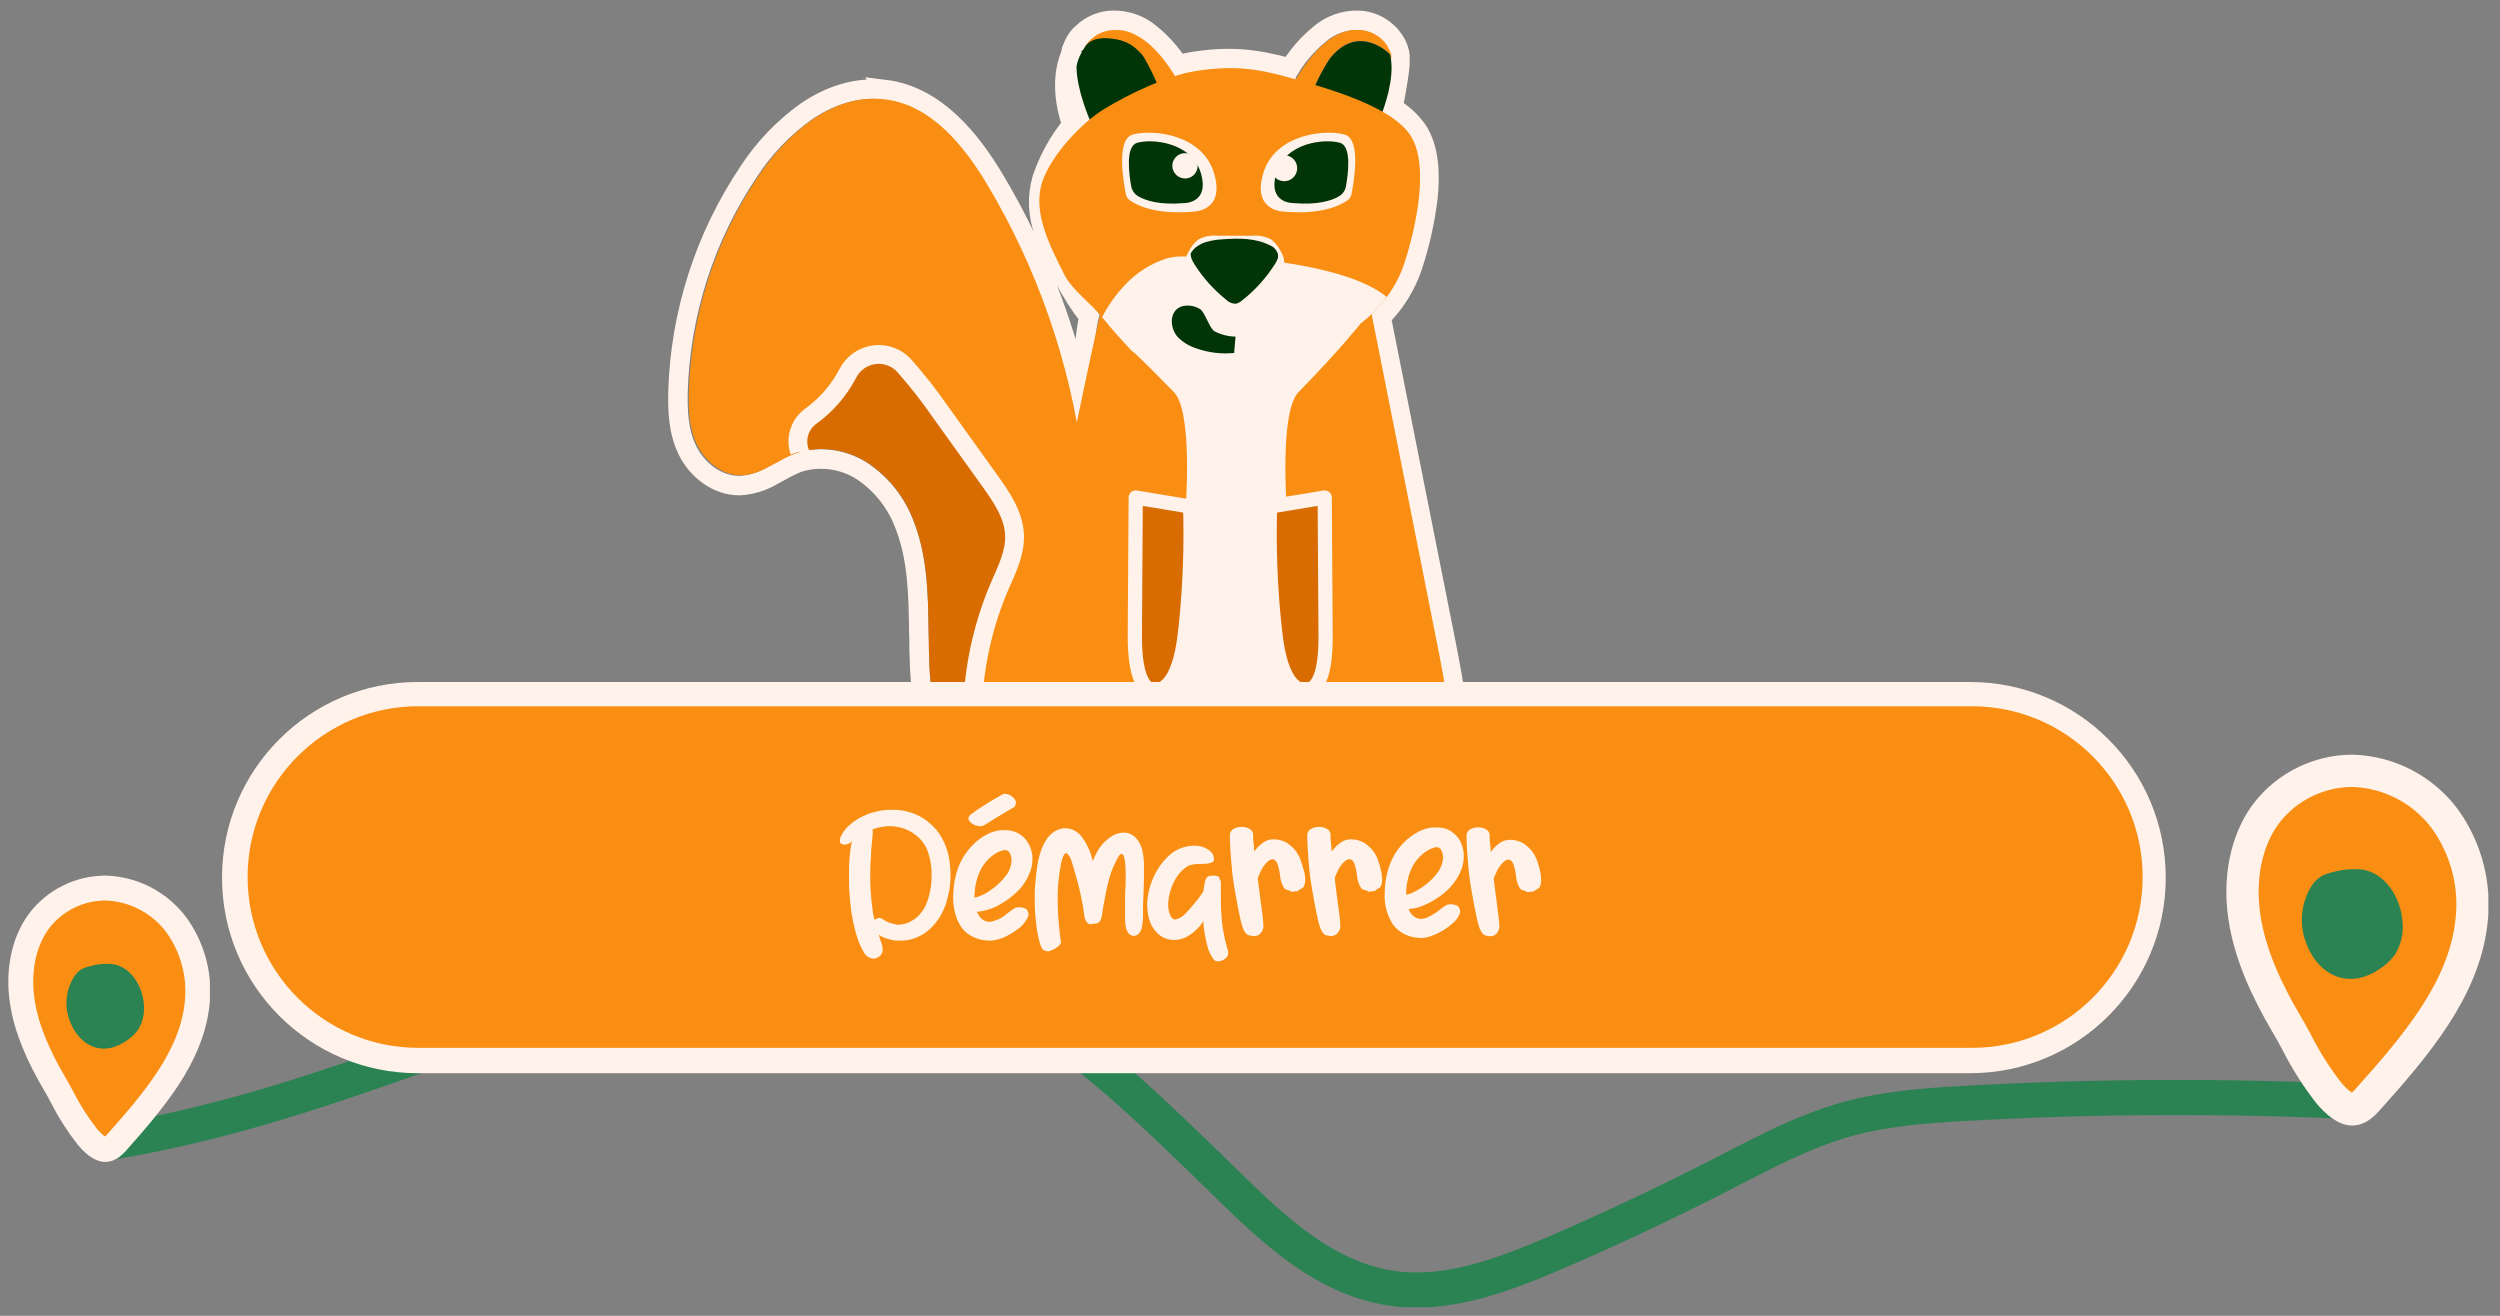 <?xml version="1.0" encoding="utf-8"?>
<!-- Generator: Adobe Illustrator 25.0.0, SVG Export Plug-In . SVG Version: 6.00 Build 0)  -->
<svg xmlns:xlink="http://www.w3.org/1999/xlink" version="1.1" id="Layer_1" xmlns="http://www.w3.org/2000/svg" x="0px"
     y="0px"
     width="513px" height="270px" viewBox="0 0 513 270" style="enable-background:new 0 0 513 270;" xml:space="preserve">
<rect x="0" y="0" width="513" height="270" fill="#808080" stroke="none"/>
<style type="text/css">
	.st0{fill:none;stroke:#FFF2EA;stroke-width:4;stroke-miterlimit:10;}
	.st1{fill:#F98E12;}
	.st2{fill:#013507;}
	.st3{fill:#FFF2EA;}
	.st4{fill:#D86C00;}
	.st5{fill:#D86C00;stroke:#FFF2EA;stroke-width:2.92;stroke-linejoin:round;}
	.st6{fill:none;stroke:#FFF2EA;stroke-width:3.86;stroke-miterlimit:10;}
	.st7{clip-path:url(#SVGID_2_);}
	.st8{fill:none;stroke:#2B8354;stroke-width:7.21;}
	.st9{clip-path:url(#SVGID_4_);}
	.st10{fill:#F98E12;stroke:#FFF2EA;stroke-width:6.62;}
	.st11{fill:#2B8354;}
	.st12{clip-path:url(#SVGID_6_);}
	.st13{fill:#F98E12;stroke:#FFF2EA;stroke-width:5.11;}
</style>
    <g id="Calque_2">
	<g id="Calque_1-2">
		<path class="st0" d="M312.87,202.22L312.87,202.22c1.32,1.4,2.34,3.06,3,4.87c0.54,1.46,0.26,3.1-0.74,4.3
			c-0.93,0.94-2.18,1.5-3.5,1.57c-1.25,0.1-2.5,0-3.71-0.31c-2.48-0.59-5.91-1.74-9.85-3.06c-2.1-0.7-4.35-1.46-6.67-2.2
			c-7.1-2.37-14.4-4.12-21.8-5.22c-2.89,0.66-5.83,1.06-8.79,1.19l0,0c-2.24,0.09-4.49,0.07-6.73-0.07l0,0l-1.56-0.13
			c-3.32-0.3-6.63-0.79-9.9-1.45c-8.16,0.54-16.7,2.74-24.3,5.09c-3.16,1-6.13,2-8.84,2.89l-1.69,0.56c-3.1,1-5.86,1.94-8,2.45
			c-1.22,0.3-2.47,0.4-3.72,0.3c-1.32-0.07-2.57-0.63-3.5-1.57c-1-1.2-1.28-2.84-0.73-4.3c0.66-1.81,1.68-3.47,3-4.87l0,0
			c2.54-2.93,6.58-5.49,10.83-7.4c2.31-1.04,4.7-1.89,7.14-2.56c-3.46-2.06-6.25-5.1-8-8.73c-2.47-5.3-2.22-11.27-1.4-16.76
			l-0.39-0.21l0,0c-3.01-1.63-5.63-3.9-7.67-6.66l0,0c-5.62-7.76-6.54-17.62-6.74-26.46c0-1.24,0-2.46-0.06-3.68
			c-0.11-7.69-0.22-15-2.82-21.81c-1.63-4.56-4.66-8.48-8.66-11.21l0,0c-3.73-2.46-8.34-3.21-12.66-2.05l0,0
			c-0.25,0.07-0.49,0.15-0.76,0.25c-1.21,0.49-2.39,1.07-3.52,1.73c-0.54,0.3-1.1,0.61-1.71,0.93c-2,1.17-4.25,1.86-6.56,2l0,0
			c-4.86,0.08-8.92-3.38-10.81-7.26s-2-8.16-1.93-12c0.48-16.13,5.52-31.8,14.53-45.19c3.12-4.79,7.1-8.95,11.75-12.28
			c4.72-3.22,10.24-5.2,16.23-4.46l109,173.21L312.87,202.22z M312.87,202.22c-2.89-3.34-7.74-6.21-12.68-8.19
			c-3.42-1.4-7.01-2.36-10.67-2.86c0.99-1.05,1.91-2.15,2.76-3.32c5.75-7.89,7.72-17.41,7.82-27.16s-1.63-19.89-3.48-29.17
			l-6.6-33.17l-0.11-0.58c-2.17-10.89-4.33-21.79-6.5-32.69c0.91-0.91,1.75-1.88,2.52-2.91l0,0c1.74-2.34,3.09-4.95,4-7.72l0,0
			c1.46-4.47,2.48-9.07,3.06-13.74c0.53-4.91,0.33-10.27-2.14-14c-1.35-1.89-3.07-3.47-5.06-4.66c0.41-1.64,0.79-3.78,1.06-5.57
			c0.2-1.25,0.35-2.43,0.41-3.25c0.02-0.33,0.02-0.67,0-1c0.06-0.43,0.04-0.87-0.06-1.29c-0.12-0.61-0.32-1.21-0.59-1.77
			c-0.27-0.49-0.57-0.96-0.91-1.4c-0.25-0.36-0.54-0.7-0.87-1c-0.05-0.06-0.11-0.11-0.18-0.16c-1.62-1.51-3.74-2.38-5.95-2.44
			c-2.98-0.07-5.88,1-8.1,3c-2.33,1.93-4.32,4.23-5.9,6.81c-7.27-2-12.43-2.52-20-1.32l0,0c-0.98,0.16-1.95,0.38-2.91,0.64
			c-1.53-2.41-3.44-4.55-5.66-6.35c-2.18-1.87-4.99-2.86-7.86-2.78c-2.24,0.06-4.37,0.94-6,2.47L222.2,6.7c-0.37,0.29-0.71,0.63-1,1
			c-0.33,0.47-0.61,0.96-0.86,1.47c-0.15,0.3-0.28,0.6-0.4,0.91l0,0c0,0.06-0.06,0.16-0.07,0.2v0.13c0,0.03,0,0.05,0,0.08
			c-0.03,0.11-0.06,0.23-0.08,0.34c-0.1,0.53-0.1,1.06,0,1.59c-0.15,2.28,0.05,4.58,0.61,6.8c0.35,1.49,0.8,2.96,1.32,4.4
			c-3.56,3.73-6.26,8.19-7.9,13.08c-1.03,3.57-0.89,7.37,0.39,10.85c1.06,3.1,2.37,6.11,3.91,9c0.11,0.23,0.22,0.45,0.34,0.67l0,0
			c1.41,2.76,3.08,5.37,5,7.8l-0.12,0.49c-0.87,3.84-1.82,17.2-2.63,21 M312.97,202.15l-24.26-9.64L220.7,77.07 M220.7,77.07
			c-3.55-14.14-9.14-27.68-16.6-40.2l0,0c-4.81-8.06-12-17.2-22.48-18.5L220.7,77.07z M244.99,14.64
			c7.38-1.17,12.28-0.69,19.45,1.35l1.2,0.33L244.99,14.64z M244.99,14.64c-1.39,0.23-2.77,0.57-4.11,1
			c-3.66-6.05-8.18-9.77-12.47-9.47c-1.82,0.01-3.57,0.73-4.87,2l0,0 M245.04,14.61L222.7,9.17c0.23-0.37,0.51-0.71,0.84-1
			 M223.54,8.17l-0.1-0.13L223.54,8.17z M221.79,12.17L221.79,12.17L221.79,12.17L221.79,12.17z M221.79,12.17h0.25l1.12,0.16
			l-1.36-0.16H221.79z M221.7,11.23c-0.06,0.24-0.06,0.49,0,0.73 M221.81,11.23v0.74l0,0C221.81,11.64,221.81,11.4,221.81,11.23z"/>
        <path class="st1" d="M229.77,146.93c-0.69,7-2.77,14.58-8.84,18.32c-5,3.1-11.43,2.41-16.7-0.46c-2.75-1.49-5.14-3.57-7-6.09
			c-5.23-7.22-6.18-16.5-6.36-25.33s0.16-17.9-3-26.17c-1.78-4.96-5.08-9.22-9.44-12.18c-4.23-2.78-9.45-3.61-14.33-2.28
			c-0.29,0.09-0.57,0.18-0.86,0.3c-3.79,1.42-7.08,4.42-11.14,4.5c-3.86,0.07-7.31-2.75-9-6.14s-1.85-7.28-1.74-11
			c0.47-15.75,5.39-31.05,14.18-44.13c5.92-8.82,15.34-17.22,26.08-15.88c9.5,1.18,16.2,9.5,21,17.54
			c10.23,17.15,16.86,36.2,19.5,56C224.46,111.9,231.63,128.35,229.77,146.93z"/>
        <path class="st1" d="M290.91,186.67c-1.28,1.76-2.74,3.38-4.35,4.84c-7,6.33-16.4,9.4-25.58,9.81c-2.18,0.1-4.36,0.08-6.53-0.07
			l-1.53-0.12c-8.53-0.73-17-3-25.31-5.27c-2.76-0.71-5.47-1.58-8.13-2.61c-5.29-2.12-10.1-5.22-12.59-10.57
			c-3-6.36-1.66-14-0.29-20.95c6.27-31.88,11.67-64.12,18.82-95.78c2.59-11.48,11.51-14.61,22-16.08
			c5.46-0.78,31.08-0.29,32.77,8.22l14.67,73.81C298.59,150.43,301.7,171.81,290.91,186.67z"/>
        <path class="st1" d="M244.25,21.83c-0.73,0-1.47,0-2.17,0c-1,0-1.91,0.1-2.88,0.18c-1.06-3.54-2.62-6.9-4.63-10
			c-6-7.55-12.35-0.9-12.35-0.9c-0.1,0.33-0.17,0.66-0.21,1l0,0c-0.56-0.81,1-3.35,1.77-3.95l0,0c1.32-1.28,3.08-2,4.92-1.99
			C234.29,5.77,240.23,12.23,244.25,21.83z"/>
        <path class="st2" d="M239.2,22.04c-5.26,0.42-10.47,1.27-15.59,2.54c-1-2.46-3.2-8.24-2.6-12.46c0.04-0.34,0.11-0.67,0.21-1
			c0,0,7.4-7.12,13.39,0.43C236.55,14.85,238.09,18.37,239.2,22.04z"/>
        <path class="st1" d="M263.17,21.83c0.73,0,1.47,0,2.17,0c1,0,1.91,0.1,2.88,0.18c1.06-3.54,2.62-6.9,4.63-10
			c6-7.55,12.35-0.9,12.35-0.9c0.1,0.33,0.17,0.66,0.21,1l0,0c0.56-0.81-1-3.35-1.77-3.95l0,0c-1.3-1.27-3.05-1.99-4.87-2
			C273.13,5.77,267.19,12.23,263.17,21.83z"/>
        <path class="st2" d="M268.22,22.04c5.05,0.28,10.07,0.99,15,2.12c1-2.47,2.81-7.82,2.21-12c-0.04-0.34-0.11-0.67-0.21-1
			c0,0-6.37-6.65-12.35,0.9C270.85,15.15,269.28,18.51,268.22,22.04z"/>
        <path class="st1" d="M288.25,53.81c-0.83,2.57-2.08,4.98-3.69,7.14c-2.88,3.91-6.78,6.96-11.27,8.8l-41,2.32
			c-2.1-2.27-4.22-4.56-6.14-7c-2.21-2.74-6.2-5.61-7.76-8.74c-2.94-5.87-6.58-12.78-4.52-19c1.76-5.33,7.86-12,12.77-15
			s12.89-6.83,18.59-7.73c7.38-1.16,12.29-0.69,19.45,1.35c7.16,2.04,20.68,5.67,24.71,11.79S290.52,46.72,288.25,53.81z"/>
        <path class="st3" d="M244.64,43.44c0,0,6.89,0.17,4.48-7.91s-12.77-9.07-16.73-7.9c-3.4,1-1.85,9.8-1.35,12.28
			c0.1,0.46,0.37,0.87,0.75,1.16C233.17,42.07,236.99,44.08,244.64,43.44z"/>
        <path class="st2" d="M242.9,41.68c0,0,5.39,0.14,3.51-6.18s-10-7.1-13.09-6.19c-2.42,0.72-1.64,6.48-1.18,9
			c0.18,0.85,0.72,1.58,1.48,2C235.1,41.17,237.99,42.1,242.9,41.68z"/>
        <path class="st3" d="M243.22,36.63c1.44-0.03,2.57-1.22,2.54-2.66c-0.03-1.44-1.22-2.57-2.66-2.54c-1.41,0.03-2.54,1.19-2.54,2.6
			C240.58,35.48,241.77,36.64,243.22,36.63z"/>
        <path class="st3" d="M276.56,41.07c0.38-0.28,0.65-0.69,0.75-1.16c0.5-2.48,2.05-11.27-1.35-12.28
			c-3.95-1.17-14.31-0.16-16.73,7.9s4.47,7.91,4.47,7.91C271.37,44.08,275.18,42.07,276.56,41.07z"/>
        <path class="st2" d="M274.7,40.31c0.76-0.41,1.3-1.15,1.47-2c0.47-2.5,1.24-8.25-1.17-9c-3.1-0.91-11.2-0.13-13.09,6.19
			s3.51,6.18,3.51,6.18C270.37,42.1,273.26,41.17,274.7,40.31z"/>
        <path class="st3" d="M266.18,34.58c0.04-1.47-1.12-2.7-2.6-2.74c-1.47-0.04-2.7,1.12-2.74,2.6c-0.04,1.47,1.12,2.7,2.6,2.74
			c0.02,0,0.05,0,0.07,0C264.96,37.2,266.15,36.04,266.18,34.58z"/>
        <path class="st3" d="M284.56,60.95c-2.88,3.91-6.78,6.96-11.27,8.8l-41,2.32c-2.1-2.27-4.22-4.56-6.14-7
			c1.28-2.46,2.9-4.73,4.81-6.73c2.29-2.4,5.13-4.21,8.27-5.26c1.98-0.56,4.06-0.61,6.06-0.16c3,0.42,6.19,0,9.23,0.16
			c6.61,0.26,13.16,1.26,19.54,3C277.8,57.17,281.7,58.59,284.56,60.95z"/>
        <path class="st3" d="M263.5,53.47c-0.07-0.68-0.31-1.33-0.7-1.9c-0.46-0.97-1.15-1.81-2-2.46c-1.19-0.61-2.52-0.86-3.85-0.74
			h-7.14c-1.33-0.12-2.66,0.13-3.85,0.74c-0.85,0.65-1.54,1.49-2,2.46c-0.38,0.57-0.62,1.22-0.69,1.9c0,0-0.86,4.14,9,9.47
			c0.75-0.01,1.49-0.01,2.24,0C264.34,57.62,263.5,53.47,263.5,53.47z M254.78,61.06c-0.5,0.29-0.97,0.62-1.41,1
			c-0.44-0.38-0.92-0.71-1.42-1c-3.76-2.35-5.83-6.48-5.72-8.24c0.17-0.43,0.44-0.82,0.78-1.14c0.55-0.46,1.17-0.83,1.84-1.1
			c0.26,0.16,0.55,0.26,0.86,0.29c0.82-0.03,1.62-0.23,2.36-0.57c0.42-0.13,0.85-0.23,1.29-0.31c0.44,0.07,0.88,0.17,1.3,0.31
			c0.74,0.34,1.54,0.54,2.36,0.57c0.3-0.02,0.6-0.12,0.85-0.29c0.68,0.27,1.31,0.64,1.87,1.1c0.33,0.32,0.59,0.71,0.75,1.14
			C260.61,54.58,258.56,58.71,254.78,61.06L254.78,61.06z"/>
        <path class="st2" d="M262.15,53.17c-0.13,0.35-0.31,0.69-0.52,1c-1.82,2.88-4.12,5.42-6.8,7.52c-0.35,0.31-0.78,0.53-1.24,0.64
			c-0.72,0-1.42-0.28-1.93-0.79c-2.55-2.03-4.75-4.47-6.5-7.22c-0.15-0.23-0.29-0.46-0.41-0.7c-0.13-0.24-0.23-0.49-0.31-0.75
			c-0.09-0.25-0.12-0.51-0.11-0.77c-0.01-0.04-0.01-0.07,0-0.11l0.09-0.14l0.2-0.3c0.14-0.19,0.29-0.37,0.46-0.53
			c0.17-0.17,0.35-0.32,0.55-0.45c0.19-0.14,0.39-0.27,0.6-0.38c0.21-0.12,0.43-0.23,0.65-0.31l0.29-0.12
			c1.2-0.38,2.44-0.6,3.69-0.65c3.28-0.26,6.75-0.28,9.67,1.2c0.82,0.31,1.45,0.99,1.7,1.84C262.3,52.49,262.27,52.85,262.15,53.17z
			"/>
        <path class="st3" d="M254.44,67.75v133.51c-0.51,0-1-0.07-1.53-0.13c-8.53-0.72-17-3-25.31-5.26c-2.76-0.71-5.48-1.58-8.13-2.62
			c2-35.53,14.33-29.73,18.59-50.48c5.8-28.26,7.48-57.54,2.87-62.26c-8.68-8.9-8.63-8.45-8.63-8.45l21.06-4.46L254.44,67.75z"/>
        <path class="st3" d="M286.55,191.51c-7,6.33-16.39,9.4-25.58,9.81c-2.18,0.1-4.36,0.08-6.53-0.07l-1.53-0.12V67.75l0.46-0.13
			l25.86-1.27c0,0-4.12,5.26-12.81,14.16c-4.88,5-2.72,37.44,3.91,67.12C274.32,165.43,286.55,160.85,286.55,191.51z"/>
        <path class="st2" d="M253.53,69.07c-1.49-0.02-2.96-0.39-4.29-1.08c-1.06-0.57-2-4-3-4.57c-1.04-0.64-2.28-0.86-3.48-0.63
			c-3,0.78-2.74,4.55-1.1,6.36c1.02,1.04,2.28,1.82,3.67,2.28c2.53,0.92,5.24,1.27,7.92,1"/>
        <path class="st0" d="M220.61,9.58c0,0-4,5-1,15"/>
        <path class="st2" d="M220.91,14.1c0,0-0.21-1.62,1.79-4.57s7.41-1.18,7.41-1.18L220.91,14.1z"/>
        <path class="st4" d="M207.93,109.87c0.12,3.77-1.72,7.28-3.21,10.76c-5.89,14.08-6.16,29.89-0.74,44.16
			c-2.75-1.49-5.14-3.57-7-6.09c-5.23-7.22-6.17-16.5-6.36-25.33s0.16-17.9-3-26.17c-1.78-4.96-5.08-9.22-9.44-12.18
			c-4.23-2.78-9.44-3.61-14.32-2.28v-0.09c-0.91-2.67,0.04-5.63,2.34-7.27c3.15-2.3,5.72-5.31,7.5-8.79
			c1.8-3.49,6.08-4.86,9.58-3.07c0.7,0.36,1.34,0.84,1.88,1.41c2.71,3.05,5.23,6.26,7.54,9.62c3.34,4.64,6.68,9.3,10,13.94
			C205.22,101.95,207.8,105.67,207.93,109.87z"/>
        <path class="st4" d="M312.64,203.71c-9-2.12-30.42-11.77-48.69-11.14c-7.87,0.27-10.2-7.41-10.32-7.87l0.08-0.07
			c0.01-0.04,0.01-0.08,0-0.12c5.53,0.42,10.48,4.69,16.13,5c1.63,0.06,3.26-0.05,4.86-0.34c4.6-0.72,9.16-1.7,13.66-2.92
			c0.55-0.06,1.11-0.14,1.65-0.26c7.54-0.37,20.42,4.51,25.6,10.52C321.49,203.35,316.82,204.71,312.64,203.71z"/>
        <path class="st4" d="M203.54,203.71c9-2.12,30.42-11.77,48.68-11.14c7.88,0.27,10.2-7.41,10.33-7.87l-0.08-0.07c0,0,0-0.09,0-0.12
			c-5.53,0.42-10.47,4.69-16.13,5c-1.63,0.06-3.27-0.06-4.88-0.36c-4.61-0.72-9.17-1.7-13.67-2.92c-0.55-0.06-1.1-0.14-1.64-0.26
			c-7.54-0.37-20.42,4.51-25.6,10.52C194.7,203.35,199.36,204.71,203.54,203.71z"/>
        <path class="st5" d="M244.22,103.94c0.25,8.11-0.04,16.23-0.87,24.3c-0.38,3.73-0.94,7.59-2.43,10.42s-4.19,4.19-6,2
			s-2.07-6.77-2.05-10.68l0.18-27.89L244.22,103.94z"/>
        <path class="st5" d="M260.62,103.94c-0.25,8.11,0.04,16.23,0.87,24.3c0.38,3.73,0.94,7.59,2.42,10.42s4.19,4.19,6.05,2
			s2.07-6.77,2.05-10.68c-0.07-9.33-0.13-18.63-0.18-27.89L260.62,103.94z"/>
        <path class="st6" d="M164.06,92.74c0-0.03,0-0.06,0-0.09c-0.9-2.68,0.05-5.63,2.35-7.27c3.18-2.3,5.77-5.31,7.58-8.79
			c1.8-3.49,6.08-4.86,9.58-3.07c0.7,0.36,1.34,0.84,1.88,1.41c2.71,3.05,5.23,6.26,7.55,9.62c3.34,4.64,6.68,9.3,10,13.94
			c2.48,3.45,5.05,7.17,5.19,11.37c0.12,3.77-1.73,7.29-3.21,10.76c-5.93,13.94-7.55,31.55-2.16,45.66"/>
        <g>
			<defs>
				<rect id="SVGID_1_" x="22.39" y="194.57" width="460.09" height="73.65"/>
			</defs>
            <clipPath id="SVGID_2_">
				<use xlink:href="#SVGID_1_" style="overflow:visible;"/>
			</clipPath>
            <g class="st7">
				<path class="st8" d="M22.97,234.36c50.16-8.49,81-29.41,131.37-35.84c5.38-0.66,27.73-0.41,33,0.58s13.57,3.38,18.29,6
					c16,8.82,27.4,19.77,40.56,32.46c11.59,11.12,23.26,24.38,39.24,26.77c11.42,1.73,22.85-2.63,33.52-7.16
					c11.59-5,23-10.38,34.27-16.15c8.45-4.37,16.89-8.9,26.08-11.45c7.7-2.06,15.65-2.72,23.59-3.13
					c26.44-1.5,52.94-1.63,79.39-0.41"/>
			</g>
		</g>
        <path class="st3" d="M85.69,139.95h318.59c22.16,0,40.13,17.97,40.13,40.13v0.01c0,22.16-17.97,40.13-40.13,40.13H85.69
			c-22.16,0-40.13-17.97-40.13-40.13v-0.01C45.56,157.92,63.52,139.95,85.69,139.95z"/>
        <path class="st1" d="M85.86,144.92h318.76c19.36,0,35.05,15.69,35.05,35.05l0,0c0,19.36-15.69,35.05-35.05,35.05H85.86
			c-19.36,0-35.05-15.69-35.05-35.05l0,0C50.81,160.62,66.5,144.92,85.86,144.92z"/>
        <path class="st3" d="M179.22,196.72c-0.73-0.06-1.4-0.45-1.82-1.05c-0.88-1.49-1.53-3.1-1.93-4.79c-0.32-1.22-0.58-2.46-0.77-3.71
			c-0.13-0.89-0.27-2.25-0.4-4.09c-0.05-0.7-0.08-1.4-0.08-2.1v-1.25c0-0.55,0-1.06,0-1.51s0-0.92,0.07-1.37v-0.26
			c0.05-0.86,0.14-1.74,0.27-2.63c0.05-0.23,0.1-0.45,0.13-0.67s0.07-0.44,0.1-0.63c-0.37,0.41-0.9,0.64-1.45,0.65
			c-0.65,0-1-0.24-1-0.72v-0.3c0.03-0.23,0.1-0.45,0.2-0.66l0.18-0.3c0.21-0.41,0.46-0.81,0.75-1.17l0.15-0.18
			c0.65-0.69,1.38-1.29,2.18-1.8c0.47-0.31,0.98-0.57,1.5-0.78c0.49-0.25,1.01-0.46,1.53-0.63c0.04,0.01,0.08,0.01,0.12,0
			c1.29-0.41,2.64-0.61,4-0.6h0.75c1.2,0.05,2.39,0.28,3.53,0.67c2.17,0.79,4.05,2.22,5.41,4.09c1.29,1.9,2.08,4.1,2.28,6.39
			c0.09,0.74,0.13,1.48,0.13,2.23c0,0.92-0.06,1.84-0.18,2.75c-0.19,1.04-0.43,2.07-0.73,3.08c-0.34,0.96-0.77,1.88-1.27,2.76
			c-0.52,0.83-1.14,1.59-1.83,2.28c-0.6,0.59-1.27,1.09-2,1.5l0,0c-0.28,0.15-0.56,0.28-0.85,0.4c-0.71,0.33-1.47,0.54-2.25,0.63
			c-0.57,0.05-1.14,0.08-1.71,0.07c-0.42,0-0.84-0.05-1.25-0.15c-0.56-0.12-1.1-0.29-1.63-0.5l0,0c-0.26-0.11-0.51-0.23-0.75-0.37
			l-0.28-0.23l0.13,0.45l0.22,0.75c0.25,0.55,0.4,1.13,0.45,1.73c0.08,0.79-0.38,1.54-1.12,1.83
			C179.75,196.65,179.49,196.72,179.22,196.72z M184.76,189.72l0.58-0.08c0.42-0.1,0.83-0.23,1.22-0.4
			c0.29-0.15,0.57-0.31,0.86-0.48c0.56-0.35,1.06-0.8,1.47-1.32c0.49-0.57,0.88-1.22,1.18-1.91v-0.05c0.16-0.35,0.29-0.7,0.4-1.07
			c0.49-1.58,0.72-3.23,0.7-4.89c0.02-1.54-0.21-3.07-0.7-4.53c-0.51-1.62-1.57-3.02-3-3.94c-0.03-0.01-0.06-0.04-0.07-0.07
			c-1.45-0.96-3.15-1.46-4.89-1.45h0.85c0,0,0,0-0.12,0h-1.08c-0.5,0.03-0.99,0.1-1.48,0.2c-0.47,0.08-0.93,0.2-1.38,0.37l-0.4,0.15
			h0.13c0.05,0.13,0.07,0.26,0.07,0.4c0,0.34-0.11,1.67-0.35,4c0,0.2,0,0.39,0,0.58c-0.01,0.04-0.01,0.08,0,0.12
			c-0.11,1.19-0.17,2.37-0.17,3.56v2c0.04,1.93,0.2,3.86,0.48,5.77c0.06,0.57,0.16,1.14,0.3,1.7c0,0.12,0.02,0.24,0.07,0.35
			l0.08-0.05c0.27-0.08,0.53-0.19,0.78-0.33h0.1c0.14,0,0.29,0.03,0.42,0.08c0.14,0.05,0.28,0.12,0.4,0.22l0.43,0.28
			c0.05,0.01,0.09,0.04,0.12,0.08c0.34,0.21,0.72,0.36,1.11,0.42c0.17,0.07,0.34,0.12,0.52,0.15c0.28,0.08,0.56,0.14,0.85,0.18
			L184.76,189.72z M184.53,189.72h0.13h-0.2H184.53z M201.07,169.51c-0.83,0.01-1.61-0.35-2.13-1c-0.14-0.16-0.22-0.37-0.23-0.58
			c0-0.3,0.25-0.64,0.73-1h0.08c0.31-0.28,0.65-0.53,1-0.76l1.2-0.77c0.19-0.14,0.39-0.26,0.61-0.35c0.37-0.28,0.76-0.54,1.17-0.76
			c0.21-0.1,0.41-0.22,0.6-0.35c0.19-0.11,0.38-0.22,0.58-0.32l1.08-0.65c0.17-0.05,0.34-0.08,0.52-0.08
			c0.7,0.07,1.35,0.4,1.81,0.93c0.23,0.24,0.37,0.56,0.37,0.9c-0.01,0.32-0.13,0.63-0.32,0.88c-0.17,0.11-0.35,0.21-0.53,0.3
			c-0.09,0.05-0.19,0.11-0.27,0.17l-0.53,0.3c-0.17,0.1-0.33,0.2-0.5,0.28l-0.63,0.4c-0.35,0.2-0.57,0.33-0.67,0.4l-0.28,0.15
			l-0.27,0.18l-0.28,0.17c-0.1,0.07-0.2,0.13-0.3,0.18l-0.9,0.57l-1,0.63c-0.28,0.16-0.59,0.24-0.91,0.24V169.51z M202.8,192.98
			c-1,0.01-2-0.21-2.91-0.63c-2.05-0.85-3.39-2.65-4-5.38c-0.2-0.91-0.3-1.83-0.3-2.76c0-1.56,0.18-3.11,0.55-4.63
			c0.32-1.23,0.79-2.41,1.41-3.51l0,0c0.6-1.01,1.33-1.95,2.16-2.78c0.78-0.8,1.69-1.48,2.68-2c0.89-0.5,1.87-0.81,2.88-0.93h0.47
			h0.96c0.46,0.02,0.92,0.1,1.35,0.25c0.9,0.3,1.7,0.82,2.33,1.53c0.97,1.16,1.49,2.62,1.48,4.13c0,1.16-0.27,2.29-0.78,3.33
			c-0.62,1.41-1.54,2.67-2.7,3.68c-0.78,0.74-1.64,1.39-2.56,1.93c-1.58,1.07-3.41,1.71-5.31,1.88c-0.01,0.04-0.01,0.09,0,0.13
			c0.04,0.04,0.06,0.09,0.07,0.15c0.14,0.28,0.31,0.55,0.5,0.8c0.47,0.6,1.17,0.96,1.93,1c1.35-0.18,2.6-0.77,3.61-1.68l0.07-0.05
			c0.49-0.41,1.01-0.78,1.56-1.1l0.17-0.1c0.26-0.05,0.52-0.08,0.78-0.08c0.39,0.01,0.77,0.09,1.13,0.23
			c0.41,0.13,0.66,0.58,0.75,1.35c-0.45,1.28-1.32,2.37-2.48,3.08c-0.83,0.63-1.73,1.15-2.68,1.56c-0.98,0.43-2.05,0.65-3.12,0.66
			L202.8,192.98z M199.97,184.17h0.2c1.12-0.31,2.17-0.82,3.1-1.51c1.37-0.93,2.55-2.09,3.49-3.45c0.49-0.82,0.77-1.75,0.82-2.71
			c-0.03-0.37-0.1-0.74-0.2-1.1l-0.25-0.48c-0.12-0.2-0.31-0.35-0.53-0.42l0,0c-0.12-0.05-0.25-0.07-0.38-0.08
			c-0.18,0-0.37,0.02-0.55,0.05h-0.12h0.7c-0.77,0.05-1.51,0.32-2.13,0.77c-1.46,0.97-2.59,2.37-3.23,4
			C200.25,180.81,199.94,182.48,199.97,184.17z M215.07,195.22c-0.28-0.02-0.56-0.08-0.82-0.2c-0.54-0.19-1-1.52-1.43-4
			c-0.17-1.07-0.3-2.24-0.4-3.51c-0.07-0.88-0.1-1.78-0.1-2.68c0-1.17,0-2.32,0.12-3.46c0.12-1.52,0.26-2.78,0.43-3.78
			c0.16-1.08,0.43-2.15,0.8-3.18c0.78-2.17,1.94-3.57,3.48-4.18c0.47-0.18,0.97-0.27,1.48-0.28c1.28,0.04,2.47,0.65,3.26,1.65
			c1.14,1.49,1.94,3.22,2.33,5.06v0.08c0.3-0.79,0.67-1.55,1.1-2.28c0.78-1.3,1.9-2.38,3.23-3.11c0.62-0.31,1.31-0.48,2-0.5
			c0.49,0,0.98,0.1,1.43,0.3c0.67,0.32,1.24,0.83,1.63,1.46c0.38,0.62,0.66,1.29,0.83,2c0.15,0.77,0.25,1.55,0.3,2.33v1.3v1.41
			c0,0.46,0,1.47-0.07,3c-0.01,0.12-0.01,0.25,0,0.37l-0.12,2.81v1.25c0.04,1.15-0.05,2.3-0.27,3.43c-0.35,1-0.9,1.53-1.63,1.53
			s-1.22-0.5-1.56-1.5c-0.13-0.5-0.2-1.01-0.22-1.53v-1.9v-1.36c0-0.61,0-1.16,0-1.62l0.05-1.61c0.05-0.5,0.07-1.47,0.07-2.9
			c0-2.94-0.3-4.41-0.85-4.41c-0.33,0-0.77,0.64-1.33,1.93c-0.29,0.57-0.55,1.16-0.77,1.77l-0.13,0.36
			c-0.26,0.9-0.51,1.79-0.72,2.68c-0.09,0.31-0.24,1.06-0.45,2.25c-0.12,0.58-0.23,1.18-0.33,1.78c-0.05,0.37-0.11,0.73-0.18,1.08
			c0,0.13-0.05,0.43-0.15,0.9c-0.03,0.22-0.09,0.44-0.17,0.65c-0.09,0.37-0.35,0.68-0.7,0.83l-1.46,0.22
			c-0.58-0.05-1-0.57-1.22-1.58c-0.4-3.11-1.07-6.18-2-9.17l-0.1-0.37c-0.26-0.95-0.51-1.73-0.72-2.33c-0.39-0.77-0.72-1.15-1-1.15
			s-0.76,0.85-1.05,2.55c-0.37,1.93-0.58,3.89-0.62,5.86v0.5c0,0.47,0,0.93,0,1.38c0.06,2.19,0.13,3.47,0.2,3.84
			c0.13,1.48,0.25,2.66,0.37,3.53l0.13,0.7c-0.13,0.31-0.34,0.57-0.6,0.78c-0.39,0.33-0.83,0.59-1.31,0.77
			C215.59,195.11,215.33,195.19,215.07,195.22L215.07,195.22z M249.92,197.22h-0.38c-0.21-0.08-0.4-0.22-0.55-0.4l-0.25-0.38
			c-0.42-0.65-0.73-1.36-0.93-2.1c-0.01-0.1-0.04-0.19-0.07-0.28c-0.36-1.38-0.62-2.79-0.78-4.21c-0.01-0.27-0.01-0.55,0-0.82
			l-0.07,0.1c-0.83,1.22-1.91,2.25-3.18,3l0,0c-0.84,0.49-1.79,0.75-2.76,0.75c-1.42,0.02-2.77-0.58-3.7-1.65
			c-1.24-1.3-1.86-3.25-1.86-5.84c0.12-2.52,0.89-4.96,2.23-7.09c0.61-1.02,1.37-1.94,2.26-2.73c0.37-0.38,0.79-0.7,1.25-0.95
			c1.21-0.71,2.59-1.09,4-1.08c0.97-0.03,1.92,0.23,2.73,0.76c0.24,0.13,0.45,0.3,0.63,0.5l0,0c0.36,0.34,0.58,0.8,0.61,1.3
			c0.02,0.14,0.02,0.29,0,0.43l-0.15,0.23c-0.3,0.35-1.12,0.52-2.43,0.52h-0.33c-0.79-0.01-1.58,0.11-2.33,0.35
			c-1.01,0.61-1.86,1.45-2.48,2.46c-1.01,1.63-1.59,3.49-1.68,5.41c-0.01,0.72,0.11,1.43,0.35,2.1c0.25,0.72,0.64,1.08,1.15,1.08
			c0.82-0.19,1.56-0.64,2.11-1.28l0,0c0.66-0.66,1.29-1.37,1.86-2.11l0.55-0.67c0.15-0.24,0.31-0.45,0.47-0.66
			c0.17-0.2,0.32-0.4,0.46-0.62l0.32-0.5c0-0.3,0.04-0.6,0.1-0.9c0.06-0.46,0.16-0.91,0.28-1.36l0.22-0.42
			c0.17-0.32,0.55-0.48,1.16-0.48c0.22-0.01,0.43-0.01,0.65,0c0.6,0.1,0.9,0.31,0.9,0.63v0.15c0,0.02,0,0.03,0,0.05
			c0.05,0.03,0.1,0.07,0.15,0.12c0.08,0.18,0.12,0.38,0.1,0.58v0.7v2.53c0,1.25,0,2.25,0.1,3c0,0.3,0.05,0.97,0.15,2
			c0.13,1,0.23,1.62,0.3,1.88c0.16,1.01,0.39,2.02,0.68,3l0.07,0.25c0.11,0.27,0.18,0.56,0.2,0.85c0.04,0.57-0.25,1.11-0.75,1.38
			c-0.4,0.29-0.87,0.45-1.36,0.47V197.22z M246.13,180.29c-0.02-0.01-0.05-0.01-0.07,0h-0.05l0,0l0.08-0.08l0,0c0,0,0,0,0,0.05
			s0.04,0.06,0.04,0.08L246.13,180.29z M257.13,192.06c-0.3-0.02-0.61-0.07-0.9-0.15c-0.69-0.2-1.24-1.23-1.66-3.11l-0.4-1.9
			l-0.37-1.93c-0.1-0.5-0.25-1.35-0.46-2.55s-0.36-2.28-0.5-3.44c0-0.65-0.1-1.29-0.17-1.92c-0.15-1.81-0.25-3.39-0.3-4.74v-1.08
			c0.04-0.5,0.35-0.95,0.8-1.17c0.49-0.27,1.04-0.41,1.6-0.4c0.56-0.02,1.12,0.12,1.61,0.4c0.44,0.21,0.73,0.64,0.77,1.12
			c-0.01,0.17-0.01,0.33,0,0.5c0,0.16,0,0.31,0,0.48s0,0.33,0.05,0.5l0.08,0.73l0.1,1.33l0.07-0.1c0.58-0.81,1.32-1.49,2.18-2
			c0.54-0.28,1.15-0.42,1.76-0.4c0.96,0,1.9,0.26,2.73,0.75c0.65,0.44,1.23,0.98,1.73,1.58c0.41,0.56,0.75,1.18,1,1.83l0.43,1.3
			l0.42,1.48c0.09,0.48,0.13,0.98,0.13,1.47c0,0.36-0.07,0.72-0.2,1.06c-0.06,0.25-0.24,0.46-0.48,0.57
			c-0.17,0.09-0.34,0.19-0.5,0.3l-0.35,0.28l-1.28,0.15c-0.11-0.09-0.24-0.17-0.37-0.23l-0.65-0.2c-0.09-0.01-0.17-0.03-0.25-0.07
			c-0.11-0.11-0.21-0.22-0.3-0.35c-0.42-0.7-0.68-1.49-0.76-2.31c-0.05-0.5-0.13-0.99-0.25-1.48l-0.1-0.42
			c-0.25-1.07-0.66-1.61-1.22-1.61s-1.22,0.52-1.93,1.56c-0.26,0.38-0.47,0.79-0.63,1.22c-0.17,0.32-0.32,0.65-0.43,1l-0.05,0.08
			c0.03,0.12,0.05,0.24,0.05,0.37l0.38,3l0.12,0.88l0.13,1.05l0.13,0.85c-0.01,0.04-0.01,0.08,0,0.12c0.2,1.19,0.32,2.4,0.38,3.61
			c-0.03,0.69-0.37,1.33-0.93,1.73c-0.36,0.22-0.76,0.32-1.18,0.31L257.13,192.06z M273.01,192.06c-0.3-0.02-0.61-0.07-0.9-0.15
			c-0.69-0.2-1.24-1.23-1.66-3.11l-0.4-1.9l-0.37-1.93c-0.1-0.5-0.25-1.35-0.45-2.55c-0.2-1.14-0.37-2.28-0.5-3.44
			c-0.05-0.67-0.11-1.31-0.18-1.92c-0.15-1.81-0.25-3.39-0.3-4.74v-1.08c0.05-0.5,0.35-0.94,0.8-1.17c0.49-0.27,1.05-0.41,1.61-0.4
			c0.56-0.02,1.11,0.12,1.6,0.4c0.44,0.21,0.73,0.64,0.77,1.12c-0.01,0.17-0.01,0.33,0,0.5c0.01,0.16,0.01,0.32,0,0.48l0.06,0.5
			l0.07,0.73l0.1,1.33l0.08-0.1c0.58-0.81,1.32-1.49,2.18-2c0.54-0.28,1.14-0.42,1.75-0.4c0.96,0,1.9,0.26,2.73,0.75
			c0.65,0.44,1.23,0.98,1.73,1.58c0.42,0.56,0.75,1.18,1,1.83l0.43,1.3l0.33,1.46c0.08,0.49,0.12,0.98,0.12,1.47
			c0,0.36-0.06,0.72-0.2,1.06c-0.06,0.26-0.24,0.47-0.48,0.57c-0.17,0.09-0.34,0.19-0.5,0.3l-0.35,0.28l-1.27,0.15
			c-0.12-0.09-0.25-0.17-0.38-0.23l-0.65-0.2c-0.09-0.01-0.17-0.03-0.25-0.07c-0.11-0.11-0.21-0.22-0.3-0.35
			c-0.43-0.7-0.68-1.49-0.75-2.31c-0.05-0.5-0.14-0.99-0.25-1.48l-0.1-0.42c-0.25-1.07-0.66-1.61-1.23-1.61s-1.21,0.52-1.93,1.56
			c-0.26,0.38-0.47,0.79-0.63,1.22c-0.17,0.32-0.31,0.65-0.42,1v0.08c0.01,0.12,0.01,0.25,0,0.37l0.37,3l0.13,0.88l0.12,1.05
			l0.13,0.85c-0.01,0.04-0.01,0.08,0,0.12c0.2,1.19,0.32,2.4,0.38,3.61c-0.02,0.69-0.36,1.33-0.93,1.73
			c-0.32,0.2-0.7,0.32-1.08,0.33L273.01,192.06z M291.35,192.44c-1-0.01-1.99-0.22-2.91-0.63c-1.05-0.47-1.96-1.2-2.63-2.13
			c-1.18-1.85-1.77-4.02-1.68-6.21c0-1.5,0.19-3,0.55-4.46c0.32-1.23,0.79-2.42,1.41-3.53c0.59-1.01,1.31-1.94,2.15-2.76
			c0.81-0.79,1.73-1.47,2.73-2c0.89-0.48,1.86-0.79,2.86-0.92h1.4c0.46,0.01,0.91,0.09,1.35,0.22c1.75,0.59,3.08,2.02,3.53,3.81
			c0.18,0.61,0.27,1.24,0.26,1.88c0,1.15-0.26,2.29-0.76,3.33c-0.42,0.93-0.96,1.79-1.62,2.56c-0.32,0.41-0.67,0.78-1.06,1.12
			c-1.57,1.44-3.41,2.56-5.41,3.31c-0.8,0.28-1.63,0.45-2.48,0.5c0.03,0.03,0.04,0.06,0.05,0.1c0.02,0.06,0.04,0.12,0.05,0.18
			c0.14,0.29,0.32,0.56,0.53,0.8c0.44,0.57,1.11,0.91,1.83,0.95c0.65-0.01,1.29-0.19,1.85-0.53c0.35-0.18,0.69-0.37,1-0.57
			c0.52-0.34,0.82-0.55,0.91-0.63c0.47-0.43,0.99-0.8,1.55-1.1l0.17-0.1c0.26-0.05,0.52-0.08,0.78-0.08
			c0.39,0.01,0.77,0.09,1.13,0.23c0.41,0.13,0.67,0.58,0.75,1.35c-0.1,0.42-0.28,0.82-0.53,1.18c-0.23,0.37-0.52,0.71-0.85,1
			c-1.52,1.39-3.33,2.42-5.31,3c-0.52,0.12-1.04,0.18-1.57,0.18L291.35,192.44z M288.52,183.57c0.02,0.01,0.05,0.01,0.07,0
			c0.37-0.05,0.73-0.15,1.08-0.3c1.56-0.71,2.99-1.69,4.21-2.9c0.53-0.54,1.01-1.13,1.43-1.76c0.49-0.82,0.77-1.75,0.82-2.7
			c-0.01-0.56-0.17-1.1-0.45-1.58c-0.11-0.21-0.3-0.36-0.53-0.43l0,0c-0.21-0.06-0.42-0.08-0.63-0.07
			c-0.14,0.01-0.28,0.03-0.42,0.07h0.7c-0.77,0.06-1.51,0.33-2.13,0.78c-1.45,0.98-2.58,2.37-3.23,4c-0.62,1.57-0.93,3.25-0.89,4.94
			L288.52,183.57z M305.7,192.11c-0.31-0.02-0.61-0.07-0.91-0.15c-0.68-0.2-1.23-1.23-1.65-3.11l-0.4-1.9l-0.38-1.93
			c-0.1-0.5-0.25-1.35-0.45-2.55c-0.2-1.14-0.36-2.28-0.5-3.44c-0.05-0.65-0.11-1.29-0.17-1.92c-0.15-1.81-0.25-3.39-0.3-4.74v-1.08
			c0.05-0.48,0.34-0.9,0.76-1.12c0.49-0.27,1.04-0.41,1.6-0.4c0.56-0.02,1.12,0.12,1.61,0.4c0.44,0.21,0.73,0.64,0.77,1.12
			c-0.01,0.17-0.01,0.33,0,0.5c0,0.16,0,0.31,0,0.48s0,0.33,0.05,0.5l0.08,0.73l0.1,1.33l0.07-0.1c0.58-0.81,1.32-1.49,2.18-2
			c0.54-0.28,1.14-0.41,1.75-0.4c0.96,0,1.91,0.26,2.74,0.75c0.64,0.44,1.22,0.98,1.72,1.58c0.42,0.56,0.75,1.18,1,1.83l0.43,1.3
			l0.32,1.46c0.09,0.48,0.13,0.98,0.13,1.47c0,0.36-0.07,0.72-0.2,1.06c-0.06,0.25-0.24,0.46-0.48,0.57
			c-0.17,0.09-0.34,0.19-0.5,0.3l-0.35,0.28l-1.28,0.15c-0.11-0.09-0.24-0.17-0.37-0.23l-0.65-0.2c-0.09-0.01-0.18-0.03-0.26-0.07
			c-0.11-0.11-0.21-0.22-0.3-0.35c-0.42-0.71-0.67-1.49-0.75-2.31c-0.05-0.5-0.13-0.99-0.25-1.48l-0.1-0.42
			c-0.25-1.07-0.66-1.61-1.23-1.61s-1.21,0.52-1.92,1.56c-0.27,0.37-0.48,0.79-0.63,1.22c-0.17,0.32-0.32,0.65-0.43,1l-0.05,0.08
			c0.03,0.12,0.05,0.24,0.05,0.37l0.38,3l0.12,0.88l0.13,1.05l0.12,0.85c-0.01,0.04-0.01,0.08,0,0.12c0.2,1.19,0.32,2.4,0.38,3.61
			c-0.03,0.69-0.37,1.33-0.93,1.73C306.42,192.05,306.06,192.13,305.7,192.11z"/>
        <g>
			<defs>
				<rect id="SVGID_3_" x="456.82" y="154.85" width="53.79" height="76.13"/>
			</defs>
            <clipPath id="SVGID_4_">
				<use xlink:href="#SVGID_3_" style="overflow:visible;"/>
			</clipPath>
            <g class="st9">
				<path class="st10" d="M464.99,166.97L464.99,166.97c4.23-5.54,10.79-8.79,17.76-8.8l0,0c7.52,0.23,14.53,3.89,19,9.95
					c4.44,6.21,6.35,13.87,5.35,21.43l0,0c-1.67,13.63-11.31,25-21.41,36.25l0,0c-1.73,1.95-2.84,1.95-3.51,1.8
					c-1.07-0.24-2.52-1.22-4.28-3.29c-2.59-3.32-4.84-6.88-6.72-10.64c-0.7-1.28-1.36-2.49-2-3.55c-4.11-7-7.48-14.28-8.62-21.88
					S460.7,172.74,464.99,166.97z"/>
                <path class="st11" d="M472.86,192.43c-1.03-3.55-0.52-7.37,1.41-10.52c0.47-0.8,1.11-1.48,1.88-2c0.78-0.45,1.63-0.77,2.52-0.94
					c2.06-0.6,4.23-0.77,6.36-0.5c4.64,0.94,7.57,5.85,7.95,10.52c0.28,2.42-0.26,4.86-1.55,6.93c-0.99,1.31-2.22,2.41-3.64,3.24
					C481.22,203.27,474.97,199.56,472.86,192.43z"/>
			</g>
		</g>
        <g>
			<defs>
				<rect id="SVGID_5_" x="1.7" y="179.67" width="41.37" height="58.75"/>
			</defs>
            <clipPath id="SVGID_6_">
				<use xlink:href="#SVGID_5_" style="overflow:visible;"/>
			</clipPath>
            <g class="st12">
				<path class="st13" d="M7.99,189.02L7.99,189.02c3.25-4.29,8.33-6.8,13.71-6.79l0,0c5.78,0.19,11.15,3.02,14.57,7.67
					c3.42,4.79,4.9,10.71,4.12,16.55l0,0c-1.29,10.51-8.71,19.27-16.47,28l0,0c-1.33,1.5-2.18,1.5-2.69,1.38
					c-0.82-0.18-1.93-0.94-3.29-2.54c-2.01-2.57-3.77-5.32-5.24-8.23c-0.53-1-1-1.92-1.52-2.74c-3.16-5.42-5.75-11-6.62-16.88
					S4.7,193.48,7.99,189.02z"/>
                <path class="st11" d="M14.04,208.68c-0.8-2.74-0.4-5.68,1.08-8.12c0.36-0.63,0.86-1.17,1.45-1.58c0.6-0.34,1.26-0.59,1.94-0.72
					c1.59-0.46,3.25-0.59,4.89-0.39c3.57,0.73,5.82,4.52,6.12,8.12c0.21,1.87-0.21,3.75-1.2,5.35c-0.76,1.01-1.71,1.86-2.8,2.5
					C20.47,217.05,15.7,214.17,14.04,208.68z"/>
			</g>
		</g>
	</g>
</g>
    <g>
</g>
    <g>
</g>
    <g>
</g>
    <g>
</g>
    <g>
</g>
    <g>
</g>
    <g>
</g>
    <g>
</g>
    <g>
</g>
    <g>
</g>
    <g>
</g>
    <g>
</g>
    <g>
</g>
    <g>
</g>
    <g>
</g>
</svg>
